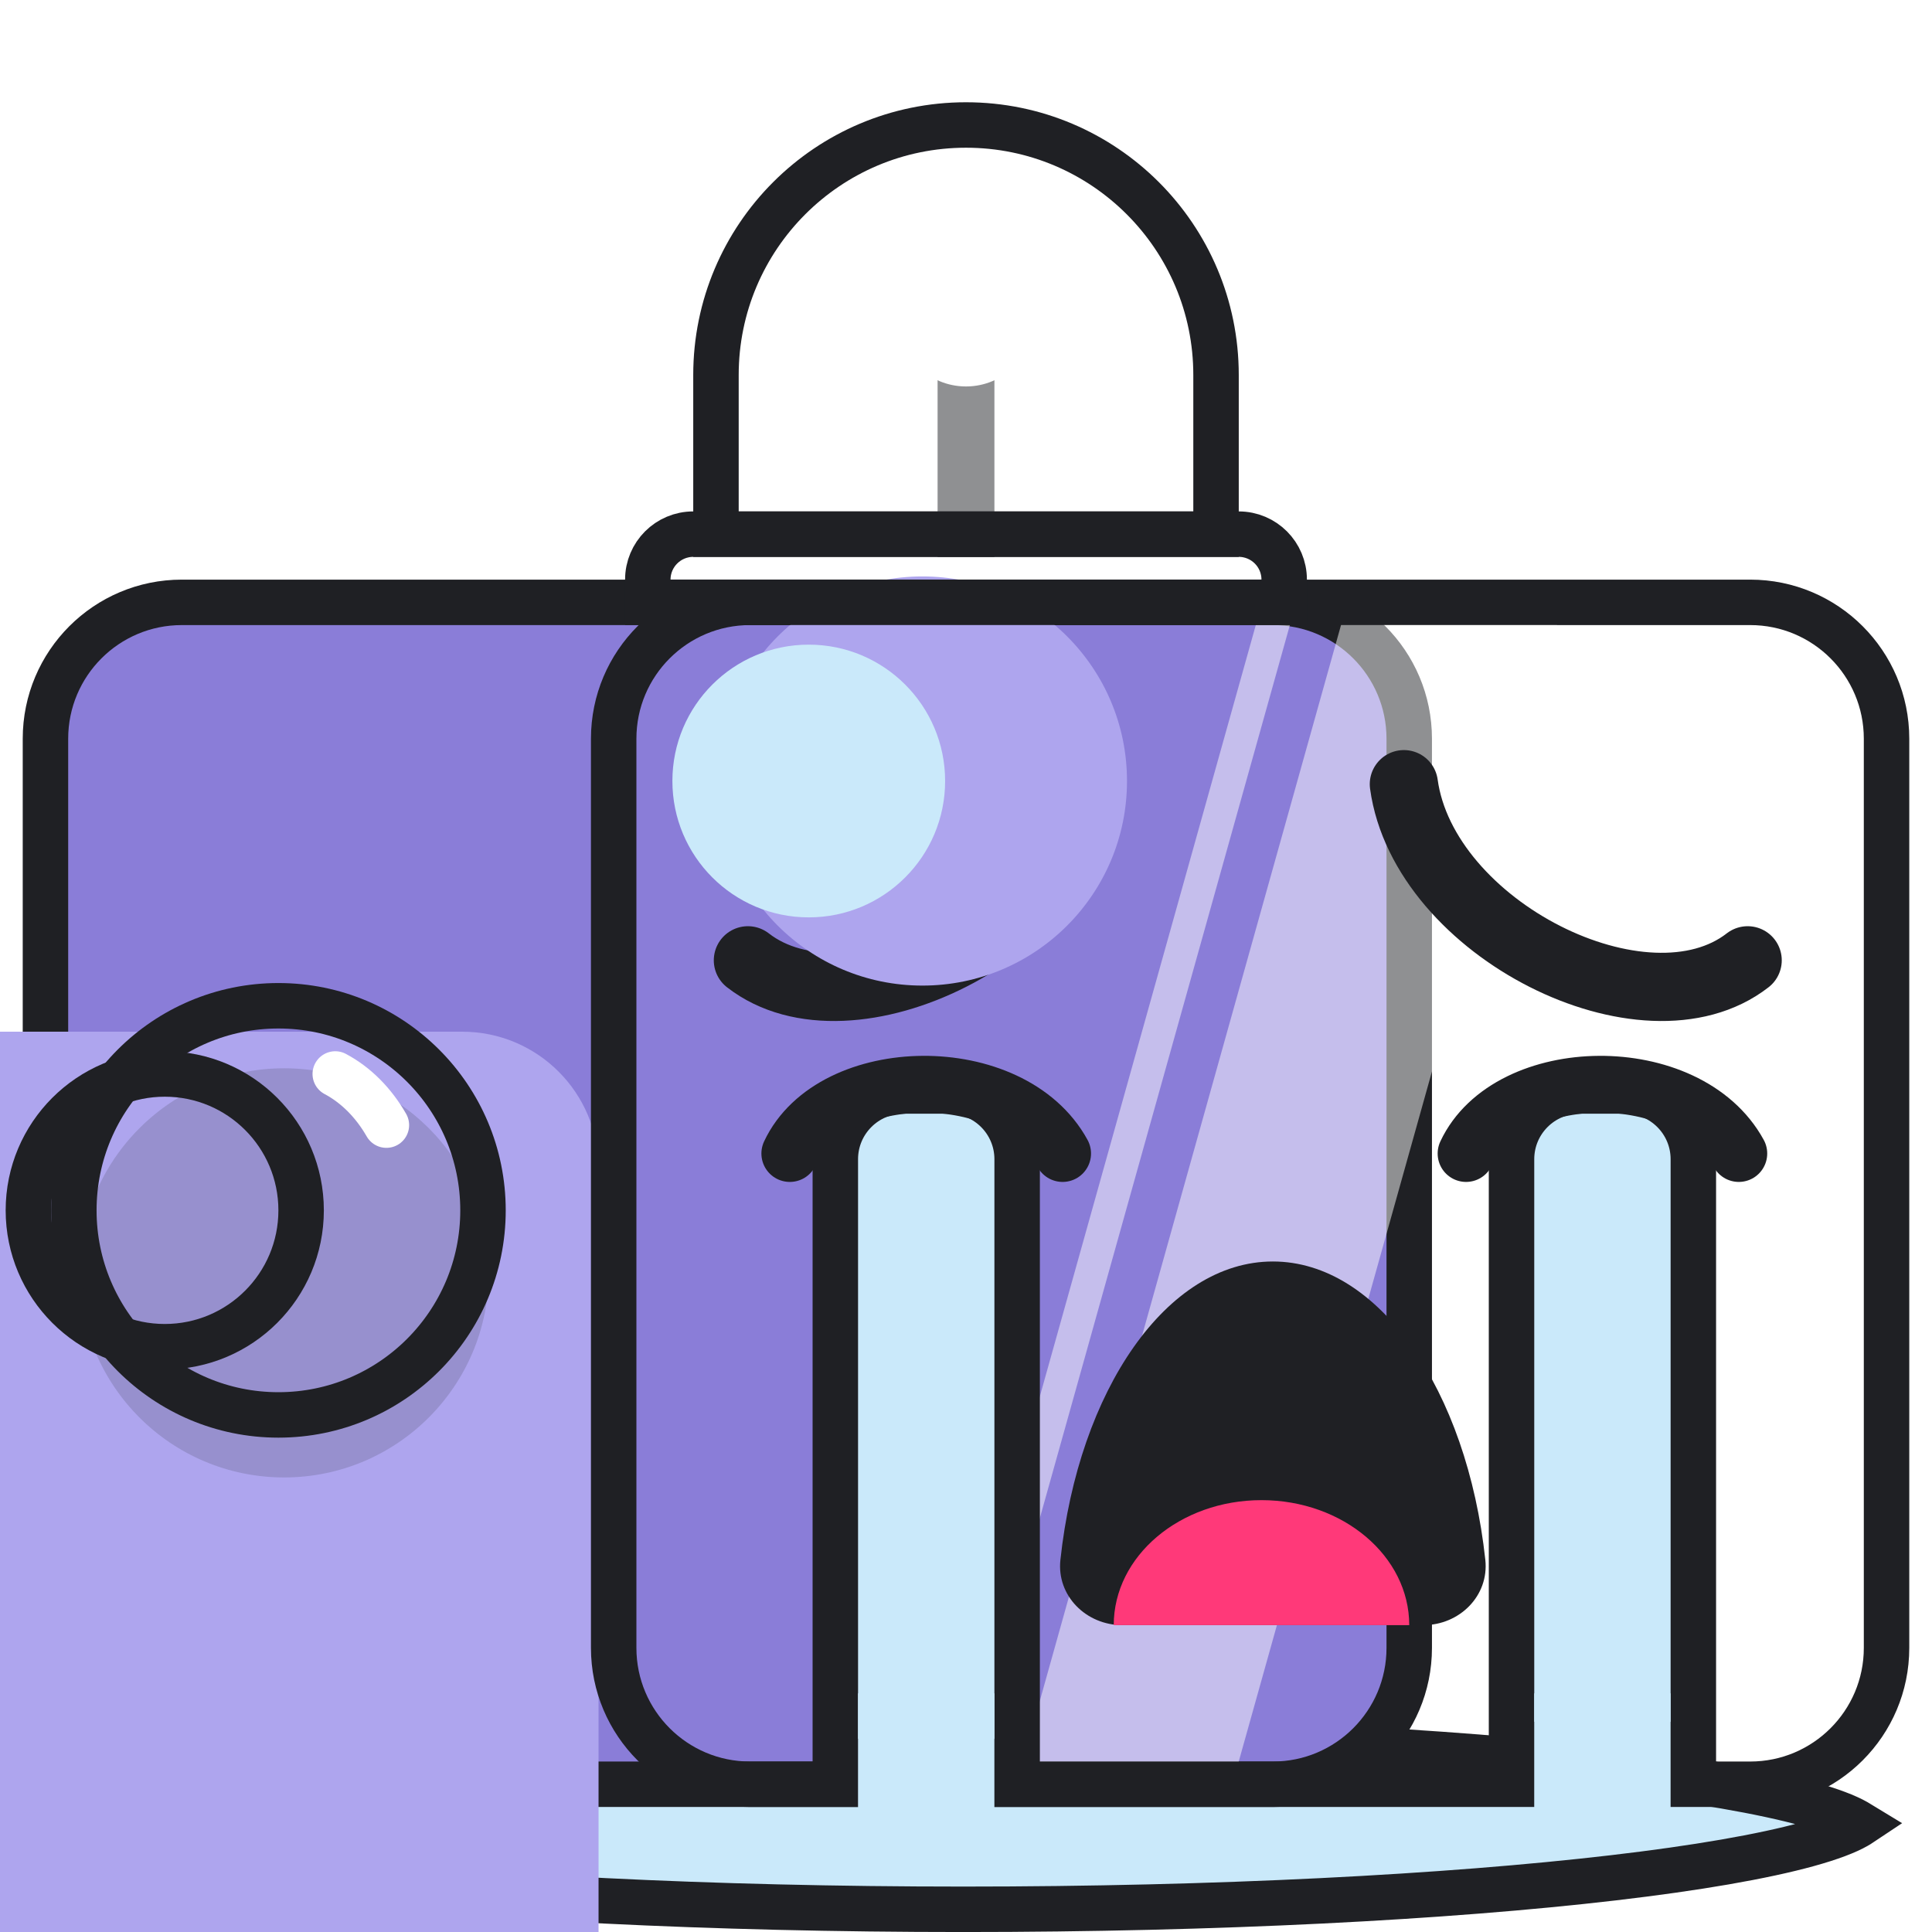 <svg width="36" height="36" viewBox="0 0 36 36" fill="none" xmlns="http://www.w3.org/2000/svg">
<g clip-path="url(#clip0_629_3683)">
<path d="M34.593 33.951C34.617 33.964 34.637 33.977 34.655 33.988C34.637 34 34.617 34.013 34.593 34.026C34.41 34.131 34.111 34.246 33.688 34.363C32.848 34.595 31.613 34.809 30.064 34.99C26.971 35.352 22.687 35.577 17.947 35.577C13.207 35.577 8.923 35.352 5.83 34.99C4.281 34.809 3.046 34.595 2.206 34.363C1.783 34.246 1.485 34.131 1.301 34.026C1.277 34.013 1.257 34 1.239 33.988C1.257 33.977 1.277 33.964 1.301 33.951C1.485 33.846 1.783 33.73 2.206 33.614C3.046 33.381 4.281 33.168 5.83 32.986C8.923 32.625 13.207 32.4 17.947 32.4C22.687 32.4 26.971 32.625 30.064 32.986C31.613 33.168 32.848 33.381 33.688 33.614C34.111 33.73 34.41 33.846 34.593 33.951Z" fill="#CAE9FA" stroke="#1F2024" stroke-width="0.847"/>
<g filter="url(#filter0_ii_629_3683)">
<path d="M0.847 13.765C0.847 12.361 1.985 11.224 3.388 11.224H23.718C25.121 11.224 26.259 12.361 26.259 13.765V30.706C26.259 32.109 25.121 33.247 23.718 33.247H3.388C1.985 33.247 0.847 32.109 0.847 30.706V13.765Z" fill="#8A7DD8"/>
</g>
<path d="M0.847 13.765C0.847 12.361 1.985 11.224 3.388 11.224H23.718C25.121 11.224 26.259 12.361 26.259 13.765V30.706C26.259 32.109 25.121 33.247 23.718 33.247H3.388C1.985 33.247 0.847 32.109 0.847 30.706V13.765Z" stroke="#1F2024" stroke-width="0.847"/>
<g filter="url(#filter1_i_629_3683)">
<path d="M11.435 13.765C11.435 12.361 12.573 11.224 13.976 11.224H32.612C34.015 11.224 35.153 12.361 35.153 13.765V30.706C35.153 32.109 34.015 33.247 32.612 33.247H13.976C12.573 33.247 11.435 32.109 11.435 30.706V13.765Z" fill="#AEA5EE"/>
</g>
<path d="M11.435 13.765C11.435 12.361 12.573 11.224 13.976 11.224H32.612C34.015 11.224 35.153 12.361 35.153 13.765V30.706C35.153 32.109 34.015 33.247 32.612 33.247H13.976C12.573 33.247 11.435 32.109 11.435 30.706V13.765Z" stroke="#1F2024" stroke-width="0.847"/>
<path d="M24.988 11.647H29.012L23.082 32.823H19.059L24.988 11.647Z" fill="white" fill-opacity="0.5"/>
<path d="M23.4 11.647H24.035L18.106 32.823H17.471L23.4 11.647Z" fill="white" fill-opacity="0.5"/>
<path d="M26.523 30.282C27.196 30.282 27.748 29.735 27.677 29.067C27.336 25.904 25.693 23.506 23.718 23.506C21.742 23.506 20.099 25.904 19.759 29.067C19.687 29.735 20.239 30.282 20.912 30.282H26.523Z" fill="#1F2024"/>
<path d="M26.259 30.282C26.259 28.996 25.026 27.953 23.506 27.953C21.985 27.953 20.753 28.996 20.753 30.282H26.259Z" fill="#FF3979"/>
<path d="M32.565 17.894C30.659 19.377 26.529 17.312 26.159 14.612" stroke="#1F2024" stroke-width="1.271" stroke-linecap="round"/>
<path d="M13.936 17.894C15.842 19.377 19.972 17.312 20.342 14.612" stroke="#1F2024" stroke-width="1.271" stroke-linecap="round"/>
<circle cx="5.294" cy="23.718" r="3.812" fill="#1F2024" fill-opacity="0.16"/>
<g filter="url(#filter2_i_629_3683)">
<circle cx="5.188" cy="22.553" r="3.812" fill="#AEA5EE"/>
</g>
<circle cx="5.188" cy="22.553" r="3.812" stroke="#1F2024" stroke-width="0.847"/>
<path d="M6.247 20.012C6.633 20.217 6.962 20.549 7.2 20.965" stroke="white" stroke-width="0.847" stroke-linecap="round" stroke-linejoin="round"/>
<g filter="url(#filter3_i_629_3683)">
<circle cx="3.07" cy="22.553" r="2.541" fill="#CAE9FA"/>
</g>
<circle cx="3.07" cy="22.553" r="2.541" stroke="#1F2024" stroke-width="0.847"/>
<rect x="17.894" y="6.035" width="0.212" height="3.918" fill="#AEA5EE" stroke="#1F2024" stroke-width="0.847"/>
<circle cx="18" cy="5.93" r="1.271" fill="white"/>
<path d="M13.341 6.988C13.341 4.415 15.427 2.329 18 2.329C20.573 2.329 22.659 4.415 22.659 6.988V9.953H13.341V6.988Z" fill="white" fill-opacity="0.5" stroke="#1F2024" stroke-width="0.847"/>
<g filter="url(#filter4_i_629_3683)">
<path d="M12.071 10.8C12.071 10.332 12.45 9.953 12.918 9.953H23.082C23.55 9.953 23.929 10.332 23.929 10.8V11.223H12.071V10.8Z" fill="#AEA5EE"/>
</g>
<path d="M12.071 10.8C12.071 10.332 12.45 9.953 12.918 9.953H23.082C23.55 9.953 23.929 10.332 23.929 10.8V11.223H12.071V10.8Z" stroke="#1F2024" stroke-width="0.847"/>
<path d="M15.565 21.6C15.565 20.898 16.134 20.329 16.835 20.329H17.682C18.384 20.329 18.953 20.898 18.953 21.6V32.823H15.565V21.6Z" fill="#CAE9FA" stroke="#1F2024" stroke-width="0.847"/>
<path d="M28.165 21.6C28.165 20.898 28.734 20.329 29.435 20.329H30.282C30.984 20.329 31.553 20.898 31.553 21.6V32.506H28.165V21.6Z" fill="#CAE9FA" stroke="#1F2024" stroke-width="0.847"/>
<path d="M19.8 21.494C18.847 19.747 15.512 19.8 14.717 21.494" stroke="#1F2024" stroke-width="1.059" stroke-linecap="round"/>
<path d="M32.4 21.494C31.447 19.747 28.112 19.8 27.318 21.494" stroke="#1F2024" stroke-width="1.059" stroke-linecap="round"/>
<rect x="15.988" y="31.553" width="2.541" height="2.859" fill="#CAE9FA"/>
<rect x="28.588" y="31.553" width="2.541" height="2.859" fill="#CAE9FA"/>
</g>
<defs>
<filter id="filter0_ii_629_3683" x="0.424" y="10.8" width="26.259" height="22.871" filterUnits="userSpaceOnUse" color-interpolation-filters="sRGB">
<feFlood flood-opacity="0" result="BackgroundImageFix"/>
<feBlend mode="normal" in="SourceGraphic" in2="BackgroundImageFix" result="shape"/>
<feColorMatrix in="SourceAlpha" type="matrix" values="0 0 0 0 0 0 0 0 0 0 0 0 0 0 0 0 0 0 127 0" result="hardAlpha"/>
<feOffset dy="-16"/>
<feComposite in2="hardAlpha" operator="arithmetic" k2="-1" k3="1"/>
<feColorMatrix type="matrix" values="0 0 0 0 0 0 0 0 0 0 0 0 0 0 0 0 0 0 0.25 0"/>
<feBlend mode="normal" in2="shape" result="effect1_innerShadow_629_3683"/>
<feColorMatrix in="SourceAlpha" type="matrix" values="0 0 0 0 0 0 0 0 0 0 0 0 0 0 0 0 0 0 127 0" result="hardAlpha"/>
<feOffset dy="16"/>
<feComposite in2="hardAlpha" operator="arithmetic" k2="-1" k3="1"/>
<feColorMatrix type="matrix" values="0 0 0 0 1 0 0 0 0 1 0 0 0 0 1 0 0 0 0.25 0"/>
<feBlend mode="normal" in2="effect1_innerShadow_629_3683" result="effect2_innerShadow_629_3683"/>
</filter>
<filter id="filter1_i_629_3683" x="11.012" y="10.8" width="24.565" height="22.871" filterUnits="userSpaceOnUse" color-interpolation-filters="sRGB">
<feFlood flood-opacity="0" result="BackgroundImageFix"/>
<feBlend mode="normal" in="SourceGraphic" in2="BackgroundImageFix" result="shape"/>
<feColorMatrix in="SourceAlpha" type="matrix" values="0 0 0 0 0 0 0 0 0 0 0 0 0 0 0 0 0 0 127 0" result="hardAlpha"/>
<feOffset dx="-24" dy="8"/>
<feComposite in2="hardAlpha" operator="arithmetic" k2="-1" k3="1"/>
<feColorMatrix type="matrix" values="0 0 0 0 1 0 0 0 0 1 0 0 0 0 1 0 0 0 0.25 0"/>
<feBlend mode="normal" in2="shape" result="effect1_innerShadow_629_3683"/>
</filter>
<filter id="filter2_i_629_3683" x="0.953" y="18.318" width="8.471" height="8.471" filterUnits="userSpaceOnUse" color-interpolation-filters="sRGB">
<feFlood flood-opacity="0" result="BackgroundImageFix"/>
<feBlend mode="normal" in="SourceGraphic" in2="BackgroundImageFix" result="shape"/>
<feColorMatrix in="SourceAlpha" type="matrix" values="0 0 0 0 0 0 0 0 0 0 0 0 0 0 0 0 0 0 127 0" result="hardAlpha"/>
<feOffset dx="12" dy="-8"/>
<feComposite in2="hardAlpha" operator="arithmetic" k2="-1" k3="1"/>
<feColorMatrix type="matrix" values="0 0 0 0 0 0 0 0 0 0 0 0 0 0 0 0 0 0 0.25 0"/>
<feBlend mode="normal" in2="shape" result="effect1_innerShadow_629_3683"/>
</filter>
<filter id="filter3_i_629_3683" x="0.106" y="19.588" width="5.929" height="5.929" filterUnits="userSpaceOnUse" color-interpolation-filters="sRGB">
<feFlood flood-opacity="0" result="BackgroundImageFix"/>
<feBlend mode="normal" in="SourceGraphic" in2="BackgroundImageFix" result="shape"/>
<feColorMatrix in="SourceAlpha" type="matrix" values="0 0 0 0 0 0 0 0 0 0 0 0 0 0 0 0 0 0 127 0" result="hardAlpha"/>
<feOffset dx="12" dy="-8"/>
<feComposite in2="hardAlpha" operator="arithmetic" k2="-1" k3="1"/>
<feColorMatrix type="matrix" values="0 0 0 0 0 0 0 0 0 0 0 0 0 0 0 0 0 0 0.25 0"/>
<feBlend mode="normal" in2="shape" result="effect1_innerShadow_629_3683"/>
</filter>
<filter id="filter4_i_629_3683" x="11.647" y="9.529" width="12.706" height="2.118" filterUnits="userSpaceOnUse" color-interpolation-filters="sRGB">
<feFlood flood-opacity="0" result="BackgroundImageFix"/>
<feBlend mode="normal" in="SourceGraphic" in2="BackgroundImageFix" result="shape"/>
<feColorMatrix in="SourceAlpha" type="matrix" values="0 0 0 0 0 0 0 0 0 0 0 0 0 0 0 0 0 0 127 0" result="hardAlpha"/>
<feOffset dx="-24" dy="8"/>
<feComposite in2="hardAlpha" operator="arithmetic" k2="-1" k3="1"/>
<feColorMatrix type="matrix" values="0 0 0 0 1 0 0 0 0 1 0 0 0 0 1 0 0 0 0.25 0"/>
<feBlend mode="normal" in2="shape" result="effect1_innerShadow_629_3683"/>
</filter>
<clipPath id="clip0_629_3683">
<rect width="36" height="36" fill="white"/>
</clipPath>
</defs>
</svg>
